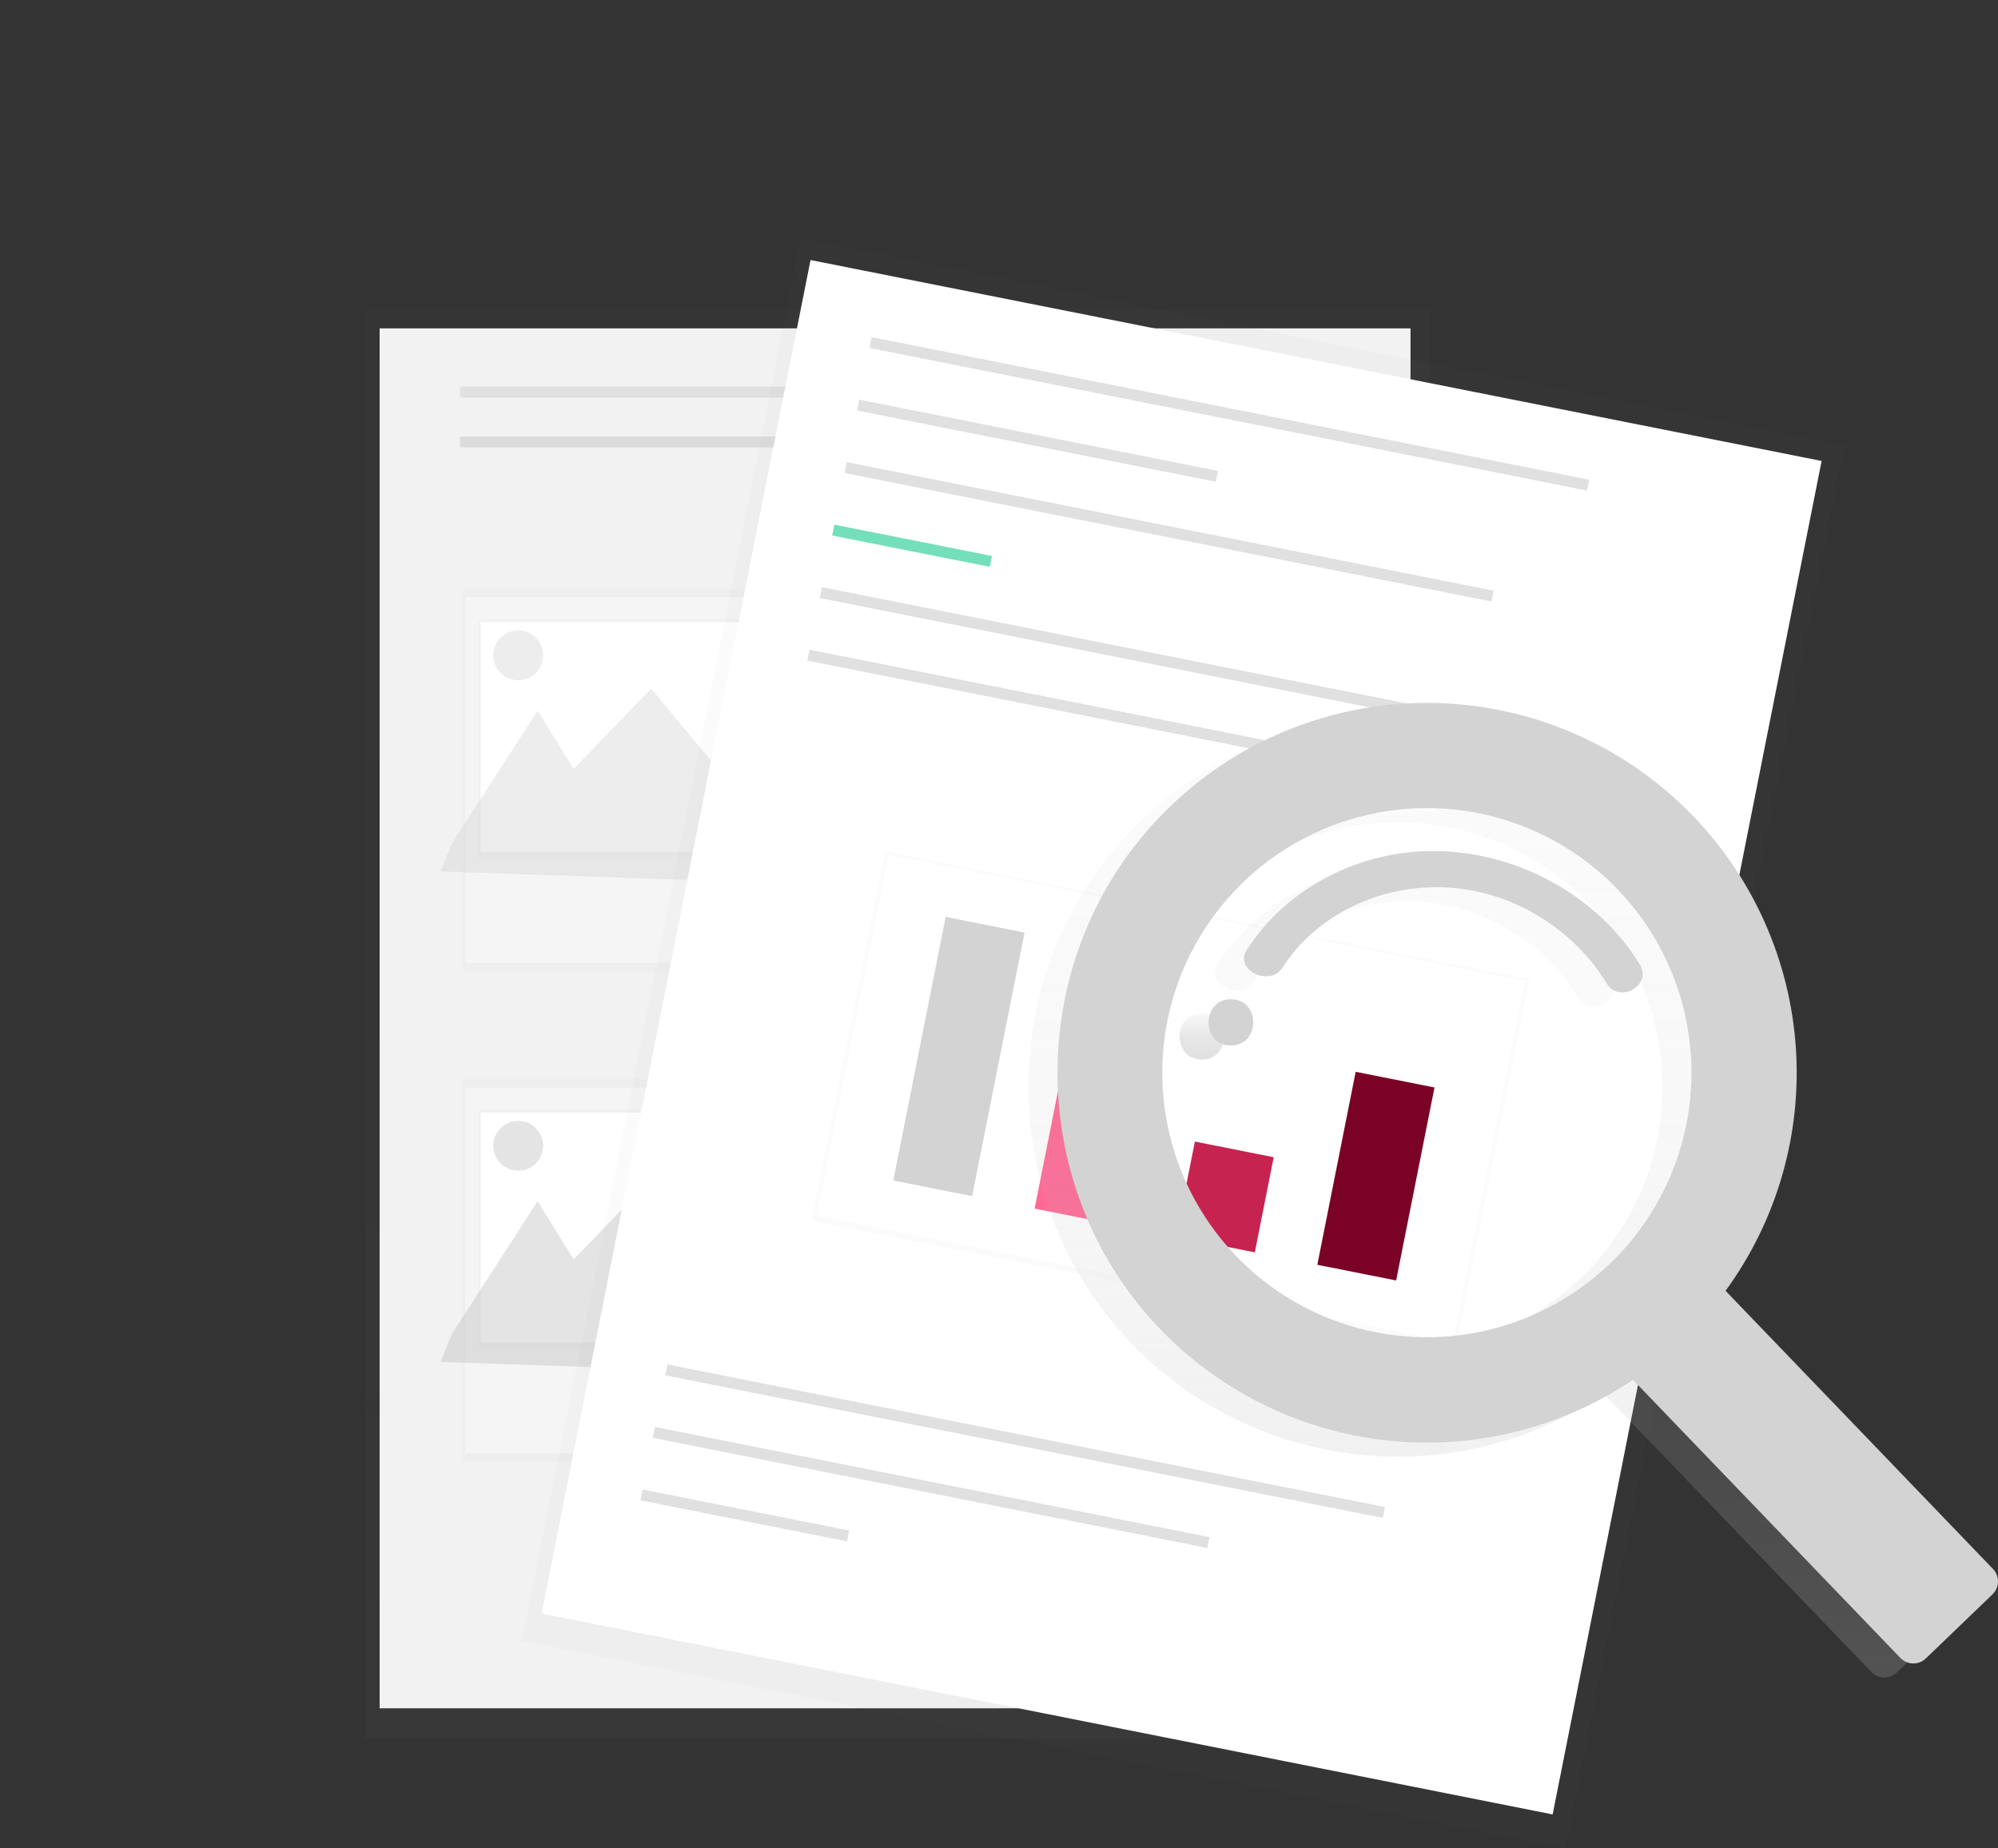 <svg width="213" height="197" viewBox="0 0 213 197" fill="none" xmlns="http://www.w3.org/2000/svg">
<rect x="0" y="0" width="213" height="197" fill="#333333" stroke="none"/>
<g opacity="0.5">
<path opacity="0.5" d="M152.437 32.932H38.995V185.338H152.437V32.932Z" fill="url(#paint0_linear_1_322)"/>
</g>
<path d="M150.37 35.001H40.472V182.091H150.37V35.001Z" fill="#F2F2F2"/>
<path d="M86.854 41.202H49.041V42.383H86.854V41.202Z" fill="#E0E0E0"/>
<path opacity="0.7" d="M86.854 46.519H49.041V47.7H86.854V46.519Z" fill="#D3D3D3"/>
<path d="M130.282 41.202H92.468V42.383H130.282V41.202Z" fill="#E0E0E0"/>
<path d="M136.188 74.875H98.375V76.056H136.188V74.875Z" fill="#E0E0E0"/>
<path d="M137.076 78.123H99.263V79.304H137.076V78.123Z" fill="#E0E0E0"/>
<path d="M138.85 81.373H101.036V82.554H138.85V81.373Z" fill="#E0E0E0"/>
<path d="M136.188 127.153H98.375V128.334H136.188V127.153Z" fill="#E0E0E0"/>
<path d="M137.076 130.403H99.263V131.584H137.076V130.403Z" fill="#E0E0E0"/>
<path d="M138.85 133.65H101.036V134.831H138.85V133.65Z" fill="#E0E0E0"/>
<g opacity="0.5">
<path opacity="0.5" d="M89.513 62.763H49.337V103.523H89.513V62.763Z" fill="url(#paint1_linear_1_322)"/>
</g>
<path d="M89.134 63.651H49.59V102.638H89.134V63.651Z" fill="#F5F5F5"/>
<g opacity="0.5">
<path opacity="0.5" d="M87.866 66.013H50.983V91.413H87.866V66.013Z" fill="url(#paint2_linear_1_322)"/>
</g>
<path d="M87.611 66.309H51.236V90.824H87.611V66.309Z" fill="white"/>
<path opacity="0.4" d="M48.153 89.939L57.313 75.761L61.153 81.962L69.425 73.398L76.516 81.962L82.718 69.263L98.671 94.663L46.971 92.89L48.153 89.939Z" fill="#D3D3D3"/>
<path opacity="0.4" d="M55.243 72.511C56.712 72.511 57.902 71.32 57.902 69.853C57.902 68.384 56.712 67.194 55.243 67.194C53.775 67.194 52.585 68.384 52.585 69.853C52.585 71.32 53.775 72.511 55.243 72.511Z" fill="#D3D3D3"/>
<g opacity="0.5">
<path opacity="0.5" d="M89.513 115.043H49.337V155.803H89.513V115.043Z" fill="url(#paint3_linear_1_322)"/>
</g>
<path d="M89.134 115.928H49.59V154.915H89.134V115.928Z" fill="#F5F5F5"/>
<g opacity="0.5">
<path opacity="0.5" d="M87.866 118.293H50.983V143.693H87.866V118.293Z" fill="url(#paint4_linear_1_322)"/>
</g>
<path d="M87.611 118.587H51.236V143.102H87.611V118.587Z" fill="white"/>
<path opacity="0.4" d="M48.153 142.216L57.313 128.038L61.153 134.242L69.425 125.676L76.516 134.242L82.718 121.541L98.671 146.941L46.971 145.17L48.153 142.216Z" fill="#BDBDBD"/>
<path opacity="0.4" d="M55.243 124.79C56.712 124.79 57.902 123.6 57.902 122.132C57.902 120.664 56.712 119.474 55.243 119.474C53.775 119.474 52.585 120.664 52.585 122.132C52.585 123.6 53.775 124.79 55.243 124.79Z" fill="#BDBDBD"/>
<g opacity="0.5">
<path opacity="0.5" d="M85.363 25.402L55.65 174.885L166.915 196.992L196.629 47.509L85.363 25.402Z" fill="url(#paint5_linear_1_322)"/>
</g>
<path d="M86.408 27.718L57.731 171.987L165.521 193.403L194.197 49.135L86.408 27.718Z" fill="white"/>
<path d="M169.417 51.133L92.92 35.934L92.69 37.092L169.187 52.291L169.417 51.133Z" fill="#E0E0E0"/>
<path d="M147.651 160.639L71.154 145.44L70.924 146.599L147.421 161.798L147.651 160.639Z" fill="#E0E0E0"/>
<path d="M128.939 163.846L69.827 152.101L69.597 153.259L128.708 165.004L128.939 163.846Z" fill="#E0E0E0"/>
<path opacity="0.7" d="M90.524 163.141L68.503 158.766L68.273 159.925L90.293 164.3L90.524 163.141Z" fill="#D3D3D3"/>
<path opacity="0.7" d="M129.841 50.197L91.594 42.598L91.363 43.756L129.611 51.355L129.841 50.197Z" fill="#D3D3D3"/>
<path d="M159.234 62.962L90.272 49.26L90.042 50.419L159.004 64.12L159.234 62.962Z" fill="#E0E0E0"/>
<path opacity="0.7" d="M105.752 59.263L88.947 55.924L88.716 57.083L105.521 60.422L105.752 59.263Z" fill="#3AD29F"/>
<path d="M164.12 77.786L87.624 62.587L87.393 63.746L163.89 78.945L164.12 77.786Z" fill="#E0E0E0"/>
<g opacity="0.5">
<path opacity="0.5" d="M94.363 90.732L86.532 130.129L155.204 143.773L163.035 104.376L94.363 90.732Z" fill="url(#paint6_linear_1_322)"/>
</g>
<path d="M162.555 104.579L94.752 91.107L87.094 129.637L154.897 143.108L162.555 104.579Z" fill="white"/>
<path d="M162.796 84.451L86.299 69.252L86.069 70.411L162.566 85.61L162.796 84.451Z" fill="#E0E0E0"/>
<path d="M109.22 99.402L100.817 97.733L95.231 125.833L103.635 127.503L109.22 99.402Z" fill="#D3D3D3"/>
<path d="M122.444 111.667L114.041 109.997L110.298 128.828L118.701 130.497L122.444 111.667Z" fill="#FF6A95"/>
<path d="M135.786 123.352L127.383 121.682L125.368 131.821L133.771 133.49L135.786 123.352Z" fill="#C62351"/>
<path d="M152.927 115.916L144.523 114.247L140.435 134.816L148.838 136.486L152.927 115.916Z" fill="#7A0325"/>
<path d="M177.445 88.522C173.8 84.732 169.434 81.709 164.603 79.631C159.772 77.553 154.574 76.462 149.315 76.423C144.056 76.383 138.842 77.396 133.98 79.401C129.118 81.406 124.707 84.363 121.005 88.098C106.08 103.141 105.827 127.636 120.426 142.998C126.839 149.747 135.435 154.009 144.69 155.03C153.945 156.052 163.263 153.765 170.994 148.577L199.502 178.221C199.854 178.588 200.339 178.8 200.848 178.81C201.357 178.819 201.849 178.627 202.216 178.274L209.319 171.445C209.686 171.093 209.898 170.609 209.908 170.1C209.918 169.591 209.725 169.099 209.372 168.732L180.873 139.09C186.337 131.603 188.989 122.43 188.362 113.183C187.735 103.935 183.87 95.204 177.445 88.522ZM168.566 136.184C164.544 140.05 159.467 142.636 153.975 143.616C148.483 144.596 142.824 143.926 137.713 141.691C132.602 139.456 128.269 135.755 125.262 131.058C122.254 126.36 120.708 120.877 120.817 115.301C120.927 109.724 122.688 104.306 125.878 99.73C129.068 95.155 133.543 91.627 138.738 89.595C143.933 87.562 149.614 87.115 155.063 88.31C160.512 89.505 165.484 92.289 169.35 96.31C171.918 98.979 173.934 102.128 175.284 105.577C176.634 109.026 177.291 112.707 177.219 116.409C177.146 120.112 176.344 123.764 174.859 127.157C173.375 130.55 171.236 133.618 168.566 136.184Z" fill="url(#paint7_linear_1_322)"/>
<path d="M128.126 108.01C124.954 108.01 124.949 112.939 128.126 112.939C131.304 112.939 131.304 108.01 128.126 108.01Z" fill="url(#paint8_linear_1_322)"/>
<path d="M150.238 92.22C141.701 92.028 133.932 96.31 129.801 102.774C128.453 104.883 132.28 106.747 133.621 104.648C137.041 99.297 143.54 95.897 150.57 96.075C157.936 96.259 164.64 100.473 168.189 106.32C169.535 108.538 173.064 106.522 171.731 104.317C167.415 97.235 159.057 92.43 150.238 92.22Z" fill="url(#paint9_linear_1_322)"/>
<path d="M180.539 87.025C176.894 83.235 172.528 80.212 167.696 78.134C162.865 76.056 157.668 74.965 152.409 74.926C147.15 74.886 141.936 75.898 137.074 77.903C132.212 79.908 127.801 82.865 124.099 86.6C109.174 101.644 108.921 126.139 123.52 141.501C129.934 148.249 138.529 152.511 147.784 153.532C157.039 154.553 166.357 152.266 174.088 147.077L202.593 176.724C202.946 177.091 203.43 177.302 203.939 177.312C204.448 177.322 204.94 177.13 205.307 176.777L212.411 169.948C212.777 169.595 212.989 169.111 212.999 168.602C213.009 168.094 212.817 167.602 212.464 167.235L183.957 137.59C189.422 130.105 192.075 120.933 191.45 111.686C190.825 102.439 186.962 93.708 180.539 87.025ZM171.66 134.667C167.638 138.532 162.561 141.118 157.069 142.099C151.577 143.079 145.918 142.409 140.807 140.174C135.696 137.938 131.363 134.238 128.356 129.54C125.348 124.843 123.801 119.359 123.911 113.783C124.021 108.207 125.782 102.788 128.972 98.213C132.162 93.637 136.637 90.11 141.832 88.077C147.027 86.044 152.708 85.597 158.157 86.793C163.605 87.988 168.578 90.772 172.444 94.792C175.011 97.462 177.028 100.611 178.378 104.06C179.728 107.508 180.385 111.189 180.312 114.892C180.24 118.595 179.438 122.247 177.953 125.64C176.469 129.033 174.33 132.1 171.66 134.667Z" fill="#D3D3D3"/>
<path d="M131.22 106.51C128.048 106.51 128.043 111.439 131.22 111.439C134.397 111.439 134.397 106.51 131.22 106.51Z" fill="#D3D3D3"/>
<path d="M153.332 90.723C144.794 90.531 137.026 94.812 132.895 101.277C131.546 103.386 135.374 105.25 136.715 103.151C140.135 97.799 146.634 94.4 153.664 94.577C161.03 94.762 167.734 98.975 171.283 104.823C172.629 107.041 176.158 105.025 174.824 102.82C170.501 95.718 162.153 90.912 153.332 90.723Z" fill="#D3D3D3"/>
<defs>
<linearGradient id="paint0_linear_1_322" x1="95.716" y1="185.338" x2="95.716" y2="32.932" gradientUnits="userSpaceOnUse">
<stop stop-color="#808080" stop-opacity="0.25"/>
<stop offset="0.54" stop-color="#808080" stop-opacity="0.12"/>
<stop offset="1" stop-color="#808080" stop-opacity="0.1"/>
</linearGradient>
<linearGradient id="paint1_linear_1_322" x1="11075.4" y1="16746.5" x2="11075.4" y2="10177.7" gradientUnits="userSpaceOnUse">
<stop stop-color="#808080" stop-opacity="0.25"/>
<stop offset="0.54" stop-color="#808080" stop-opacity="0.12"/>
<stop offset="1" stop-color="#808080" stop-opacity="0.1"/>
</linearGradient>
<linearGradient id="paint2_linear_1_322" x1="10173.1" y1="9246.66" x2="10173.1" y2="6695.72" gradientUnits="userSpaceOnUse">
<stop stop-color="#808080" stop-opacity="0.25"/>
<stop offset="0.54" stop-color="#808080" stop-opacity="0.12"/>
<stop offset="1" stop-color="#808080" stop-opacity="0.1"/>
</linearGradient>
<linearGradient id="paint3_linear_1_322" x1="11075.4" y1="25224.2" x2="11075.4" y2="18655.4" gradientUnits="userSpaceOnUse">
<stop stop-color="#808080" stop-opacity="0.25"/>
<stop offset="0.54" stop-color="#808080" stop-opacity="0.12"/>
<stop offset="1" stop-color="#808080" stop-opacity="0.1"/>
</linearGradient>
<linearGradient id="paint4_linear_1_322" x1="10173.1" y1="14549.4" x2="10173.1" y2="11998.5" gradientUnits="userSpaceOnUse">
<stop stop-color="#808080" stop-opacity="0.25"/>
<stop offset="0.54" stop-color="#808080" stop-opacity="0.12"/>
<stop offset="1" stop-color="#808080" stop-opacity="0.1"/>
</linearGradient>
<linearGradient id="paint5_linear_1_322" x1="86103.5" y1="105705" x2="99422.6" y2="38670.1" gradientUnits="userSpaceOnUse">
<stop stop-color="#808080" stop-opacity="0.25"/>
<stop offset="0.54" stop-color="#808080" stop-opacity="0.12"/>
<stop offset="1" stop-color="#808080" stop-opacity="0.1"/>
</linearGradient>
<linearGradient id="paint6_linear_1_322" x1="19466.4" y1="44505.6" x2="21632.9" y2="33601.4" gradientUnits="userSpaceOnUse">
<stop stop-color="#808080" stop-opacity="0.25"/>
<stop offset="0.54" stop-color="#808080" stop-opacity="0.12"/>
<stop offset="1" stop-color="#808080" stop-opacity="0.1"/>
</linearGradient>
<linearGradient id="paint7_linear_1_322" x1="159.775" y1="178.81" x2="159.775" y2="76.423" gradientUnits="userSpaceOnUse">
<stop stop-color="#B3B3B3" stop-opacity="0.25"/>
<stop offset="0.54" stop-color="#B3B3B3" stop-opacity="0.1"/>
<stop offset="1" stop-color="#B3B3B3" stop-opacity="0.05"/>
</linearGradient>
<linearGradient id="paint8_linear_1_322" x1="128.126" y1="112.936" x2="128.126" y2="108.01" gradientUnits="userSpaceOnUse">
<stop stop-opacity="0.12"/>
<stop offset="0.55" stop-opacity="0.09"/>
<stop offset="1" stop-opacity="0.02"/>
</linearGradient>
<linearGradient id="paint9_linear_1_322" x1="33073.4" y1="7396.58" x2="33073.4" y2="6498.77" gradientUnits="userSpaceOnUse">
<stop stop-opacity="0.12"/>
<stop offset="0.55" stop-opacity="0.09"/>
<stop offset="1" stop-opacity="0.02"/>
</linearGradient>
</defs>
</svg>
